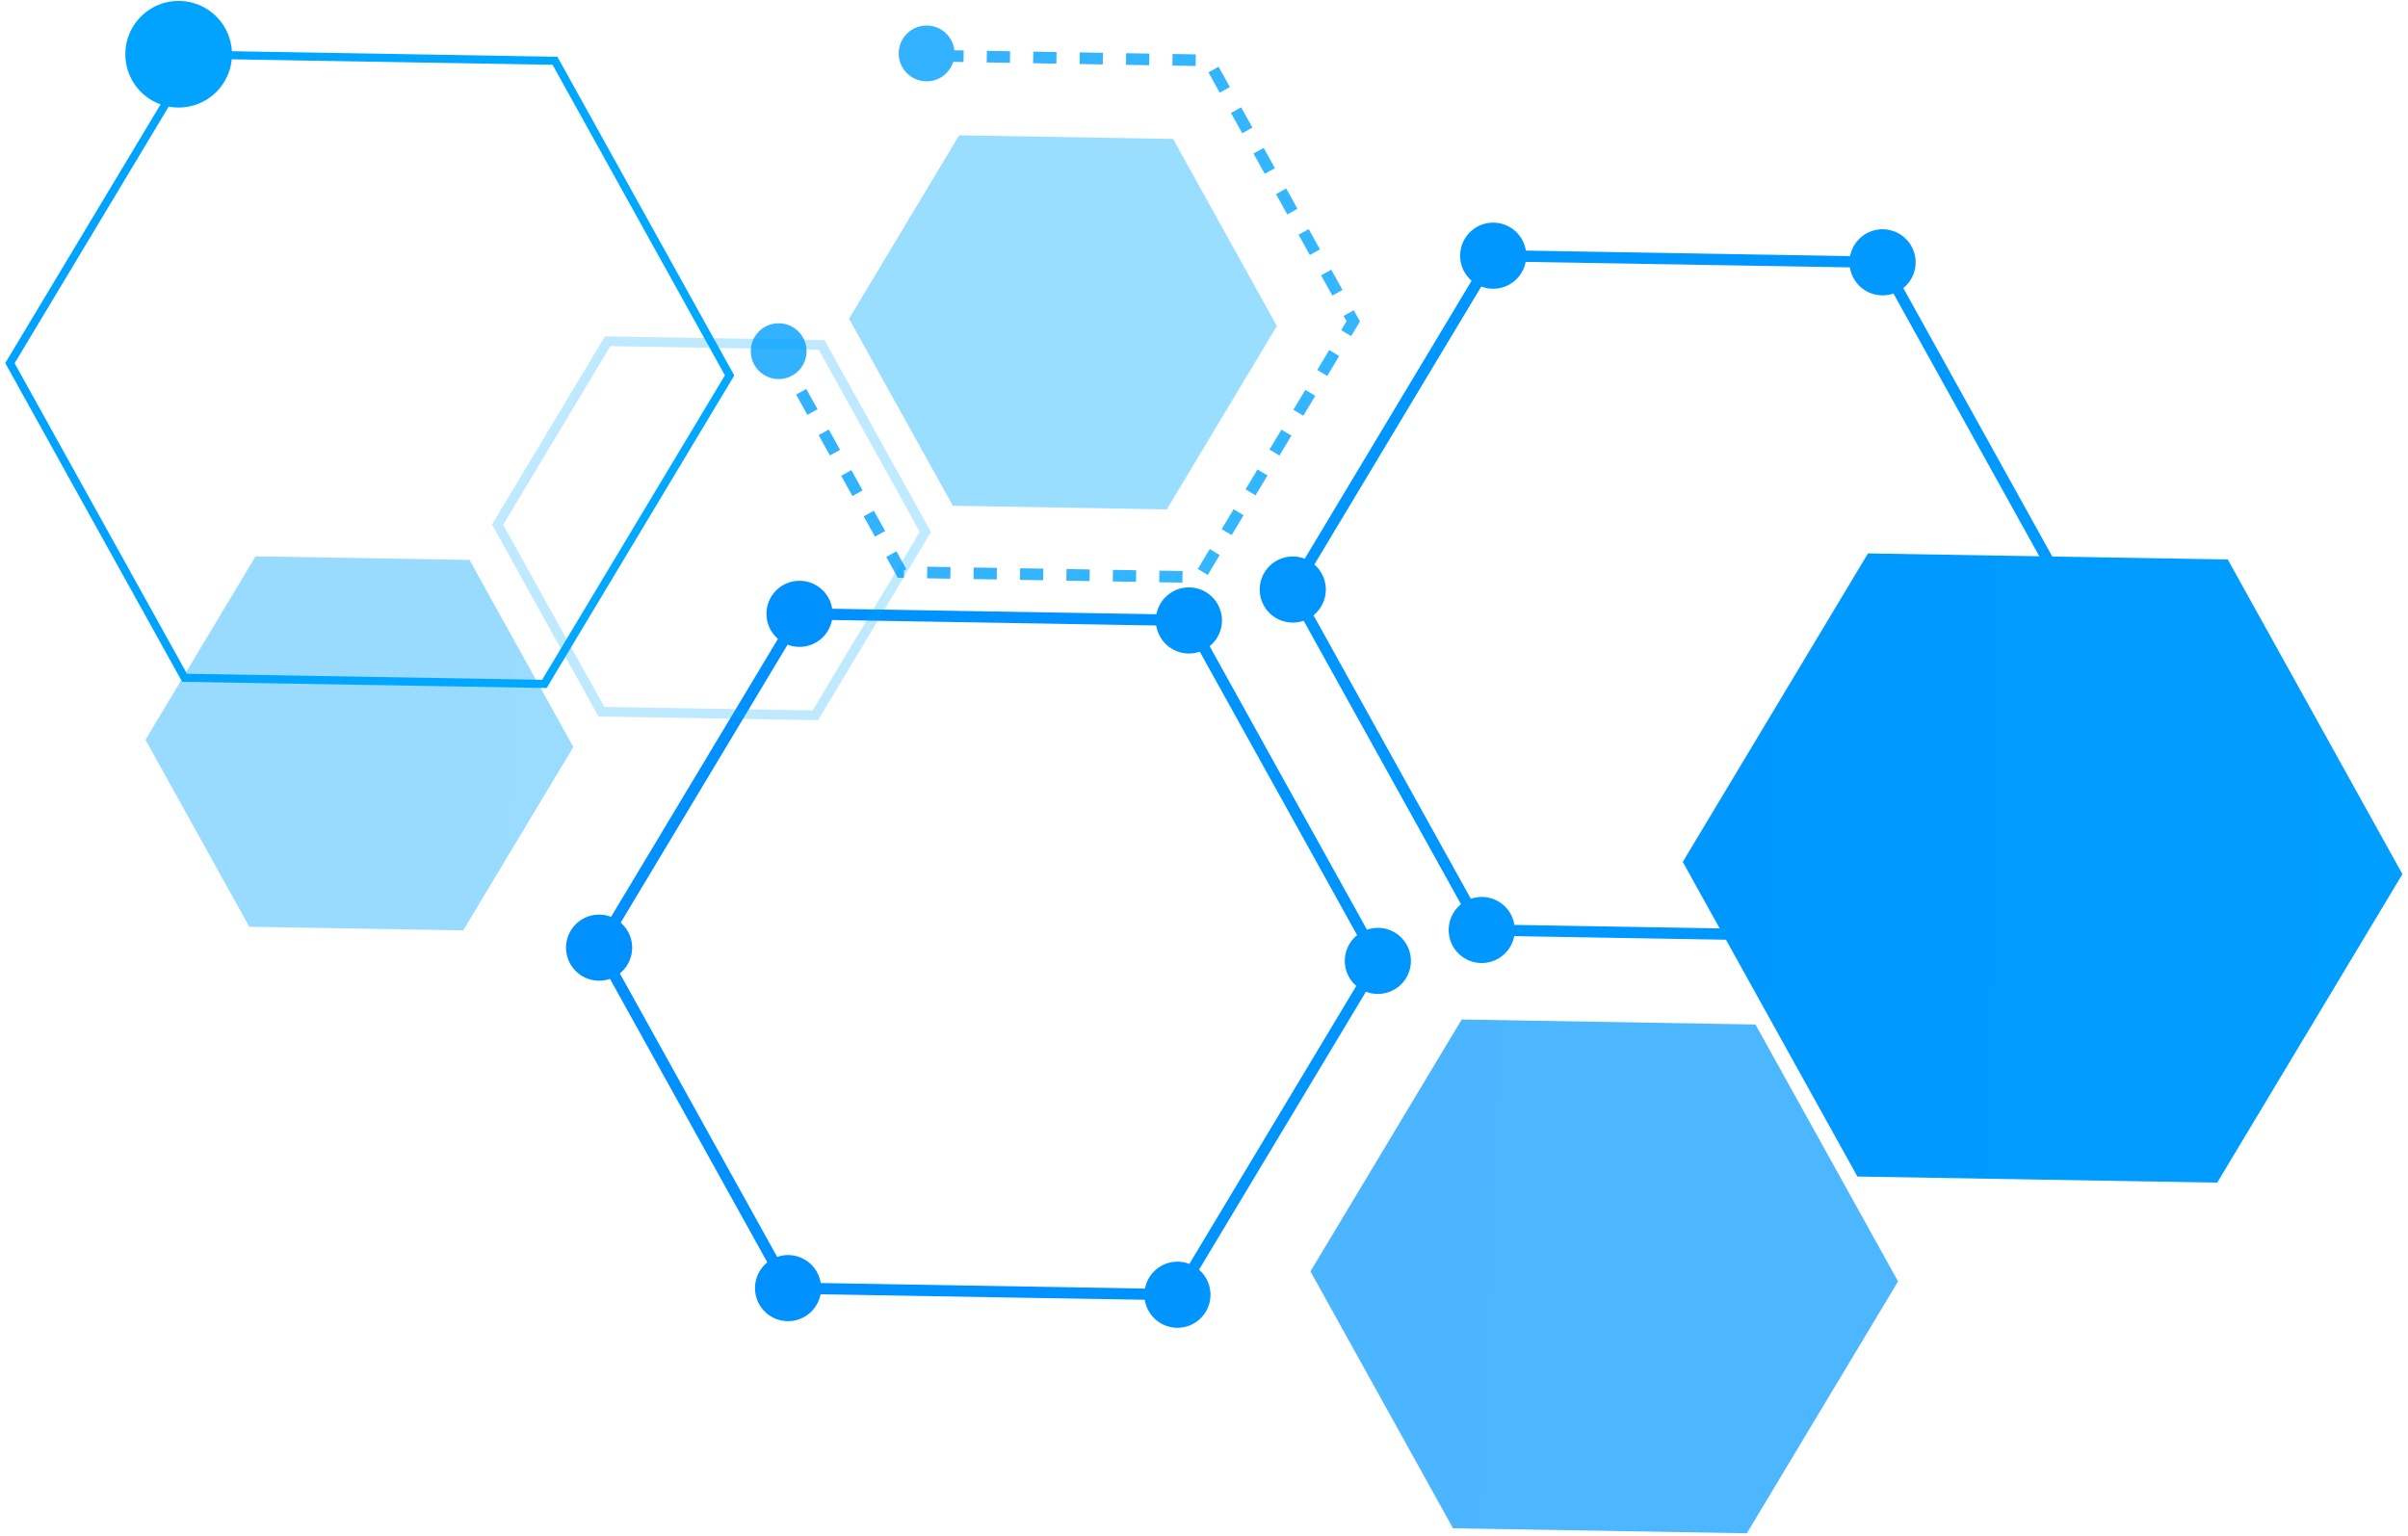 <svg xmlns="http://www.w3.org/2000/svg" xmlns:xlink="http://www.w3.org/1999/xlink" width="2000" height="1275.813" viewBox="0 0 2000 1275.813">
  <defs>
    <linearGradient id="linear-gradient" x1="-13.175" y1="0.263" x2="5.532" y2="0.587" gradientUnits="objectBoundingBox">
      <stop offset="0" stop-color="#00bdff"/>
      <stop offset="0.24" stop-color="#00b8ff"/>
      <stop offset="0.488" stop-color="#00acff"/>
      <stop offset="0.74" stop-color="#0097ff"/>
      <stop offset="0.993" stop-color="#007aff"/>
      <stop offset="1" stop-color="#007aff"/>
    </linearGradient>
    <linearGradient id="linear-gradient-2" x1="-157.464" y1="-1.873" x2="66.682" y2="1.494" xlink:href="#linear-gradient"/>
    <linearGradient id="linear-gradient-3" x1="-160.487" y1="-1.918" x2="63.659" y2="1.449" xlink:href="#linear-gradient"/>
    <linearGradient id="linear-gradient-4" x1="-166.378" y1="-2.007" x2="57.768" y2="1.36" xlink:href="#linear-gradient"/>
    <linearGradient id="linear-gradient-5" x1="-169.248" y1="-2.05" x2="54.899" y2="1.317" xlink:href="#linear-gradient"/>
    <linearGradient id="linear-gradient-6" x1="-166.225" y1="-2.004" x2="57.921" y2="1.363" xlink:href="#linear-gradient"/>
    <linearGradient id="linear-gradient-7" x1="-160.334" y1="-1.916" x2="63.813" y2="1.451" xlink:href="#linear-gradient"/>
    <linearGradient id="linear-gradient-8" x1="-14.036" y1="0.248" x2="4.671" y2="0.572" xlink:href="#linear-gradient"/>
    <linearGradient id="linear-gradient-9" x1="-167.806" y1="-2.028" x2="56.375" y2="1.339" xlink:href="#linear-gradient"/>
    <linearGradient id="linear-gradient-10" x1="-170.802" y1="-2.073" x2="53.344" y2="1.294" xlink:href="#linear-gradient"/>
    <linearGradient id="linear-gradient-11" x1="-176.693" y1="-2.162" x2="47.453" y2="1.205" xlink:href="#linear-gradient"/>
    <linearGradient id="linear-gradient-12" x1="-179.563" y1="-2.205" x2="44.584" y2="1.162" xlink:href="#linear-gradient"/>
    <linearGradient id="linear-gradient-13" x1="-176.54" y1="-2.159" x2="47.606" y2="1.208" xlink:href="#linear-gradient"/>
    <linearGradient id="linear-gradient-14" x1="-170.649" y1="-2.071" x2="53.497" y2="1.296" xlink:href="#linear-gradient"/>
    <linearGradient id="linear-gradient-15" x1="-18.021" y1="0.179" x2="7.185" y2="0.616" xlink:href="#linear-gradient"/>
    <linearGradient id="linear-gradient-16" x1="-10.811" y1="0.485" x2="10.017" y2="0.513" xlink:href="#linear-gradient"/>
    <linearGradient id="linear-gradient-17" x1="-10.293" y1="0.486" x2="11.078" y2="0.514" xlink:href="#linear-gradient"/>
    <linearGradient id="linear-gradient-18" x1="-11.92" y1="0.483" x2="9.451" y2="0.512" xlink:href="#linear-gradient"/>
    <linearGradient id="linear-gradient-19" x1="-472.744" y1="0.226" x2="314.976" y2="0.682" xlink:href="#linear-gradient"/>
    <linearGradient id="linear-gradient-20" x1="-470.671" y1="0.227" x2="316.933" y2="0.683" xlink:href="#linear-gradient"/>
    <linearGradient id="linear-gradient-21" x1="-466.661" y1="0.229" x2="320.938" y2="0.686" xlink:href="#linear-gradient"/>
    <linearGradient id="linear-gradient-22" x1="-464.728" y1="0.23" x2="322.99" y2="0.687" xlink:href="#linear-gradient"/>
    <linearGradient id="linear-gradient-23" x1="-509.81" y1="0.204" x2="277.993" y2="0.661" xlink:href="#linear-gradient"/>
    <linearGradient id="linear-gradient-24" x1="-233.223" y1="-0.042" x2="160.67" y2="0.871" xlink:href="#linear-gradient"/>
    <linearGradient id="linear-gradient-25" x1="-288.232" y1="0.259" x2="202.421" y2="0.668" xlink:href="#linear-gradient"/>
    <linearGradient id="linear-gradient-26" x1="-238.692" y1="-0.054" x2="155.238" y2="0.859" xlink:href="#linear-gradient"/>
    <linearGradient id="linear-gradient-27" x1="-232.211" y1="-0.039" x2="161.658" y2="0.874" xlink:href="#linear-gradient"/>
    <linearGradient id="linear-gradient-28" x1="-240.674" y1="-0.059" x2="153.227" y2="0.854" xlink:href="#linear-gradient"/>
    <linearGradient id="linear-gradient-29" x1="-244.674" y1="-0.068" x2="149.227" y2="0.845" xlink:href="#linear-gradient"/>
    <linearGradient id="linear-gradient-30" x1="-246.684" y1="-0.073" x2="147.233" y2="0.84" xlink:href="#linear-gradient"/>
    <linearGradient id="linear-gradient-31" x1="-474.774" y1="0.225" x2="312.992" y2="0.681" xlink:href="#linear-gradient"/>
    <linearGradient id="linear-gradient-32" x1="-242.674" y1="-0.064" x2="151.227" y2="0.849" xlink:href="#linear-gradient"/>
    <linearGradient id="linear-gradient-33" x1="-468.662" y1="0.228" x2="318.933" y2="0.685" xlink:href="#linear-gradient"/>
    <linearGradient id="linear-gradient-34" x1="-246.838" y1="-0.073" x2="147.063" y2="0.84" xlink:href="#linear-gradient"/>
    <linearGradient id="linear-gradient-35" x1="-286.564" y1="0.245" x2="163.618" y2="0.645" xlink:href="#linear-gradient"/>
    <linearGradient id="linear-gradient-36" x1="-234.226" y1="-0.044" x2="159.676" y2="0.869" xlink:href="#linear-gradient"/>
    <linearGradient id="linear-gradient-37" x1="-244.813" y1="-0.069" x2="149.047" y2="0.844" xlink:href="#linear-gradient"/>
    <linearGradient id="linear-gradient-38" x1="-238.848" y1="-0.055" x2="155.069" y2="0.858" xlink:href="#linear-gradient"/>
    <linearGradient id="linear-gradient-39" x1="-240.865" y1="-0.059" x2="153.08" y2="0.854" xlink:href="#linear-gradient"/>
    <linearGradient id="linear-gradient-40" x1="-242.838" y1="-0.064" x2="151.063" y2="0.849" xlink:href="#linear-gradient"/>
    <linearGradient id="linear-gradient-41" x1="-248.838" y1="-0.078" x2="145.063" y2="0.835" xlink:href="#linear-gradient"/>
    <linearGradient id="linear-gradient-42" x1="-235.254" y1="-0.046" x2="158.698" y2="0.867" xlink:href="#linear-gradient"/>
    <linearGradient id="linear-gradient-43" x1="-507.676" y1="0.206" x2="279.925" y2="0.662" xlink:href="#linear-gradient"/>
    <linearGradient id="linear-gradient-44" x1="-237.236" y1="-0.051" x2="156.692" y2="0.862" xlink:href="#linear-gradient"/>
    <linearGradient id="linear-gradient-45" x1="-505.812" y1="0.207" x2="282.006" y2="0.663" xlink:href="#linear-gradient"/>
    <linearGradient id="linear-gradient-46" x1="-503.772" y1="0.208" x2="283.99" y2="0.664" xlink:href="#linear-gradient"/>
    <linearGradient id="linear-gradient-47" x1="-236.231" y1="-0.048" x2="157.686" y2="0.864" xlink:href="#linear-gradient"/>
    <linearGradient id="linear-gradient-48" x1="-106.219" y1="0.376" x2="57.726" y2="0.566" xlink:href="#linear-gradient"/>
    <linearGradient id="linear-gradient-49" x1="-89.14" y1="0.379" x2="52.058" y2="0.569" xlink:href="#linear-gradient"/>
    <linearGradient id="linear-gradient-50" x1="-8.295" y1="0.488" x2="4.41" y2="0.505" xlink:href="#linear-gradient"/>
    <linearGradient id="linear-gradient-51" x1="-6.575" y1="0.491" x2="5.966" y2="0.507" xlink:href="#linear-gradient"/>
    <linearGradient id="linear-gradient-52" x1="-49.735" y1="0.442" x2="36.033" y2="0.541" xlink:href="#linear-gradient"/>
  </defs>
  <g id="Mixed_hex_2" data-name="Mixed hex 2" transform="translate(0 0)">
    <g id="Group_2425" data-name="Group 2425" transform="matrix(-1, -0.017, 0.017, -1, 1742.756, 808.729)">
      <path id="Path_11083" data-name="Path 11083" d="M657.585,284.746,493.2,569.493H164.4L0,284.746,164.4,0H493.2Zm-646.806,0,159,275.4H487.8l159-275.4L487.8,9.337H169.784Z" transform="translate(22.051 22.776)" fill="url(#linear-gradient)"/>
      <path id="Path_11084" data-name="Path 11084" d="M54.882,27.436A27.441,27.441,0,1,0,27.445,54.874,27.437,27.437,0,0,0,54.882,27.436Z" transform="translate(0 280.084)" fill="url(#linear-gradient-2)"/>
      <path id="Path_11085" data-name="Path 11085" d="M54.882,27.434A27.441,27.441,0,1,0,27.436,54.88,27.443,27.443,0,0,0,54.882,27.434Z" transform="translate(161.706 560.162)" fill="url(#linear-gradient-3)"/>
      <path id="Path_11086" data-name="Path 11086" d="M54.882,27.434A27.441,27.441,0,1,0,27.437,54.88,27.438,27.438,0,0,0,54.882,27.434Z" transform="translate(485.109 560.162)" fill="url(#linear-gradient-4)"/>
      <path id="Path_11087" data-name="Path 11087" d="M54.882,27.436A27.441,27.441,0,1,0,27.436,54.874,27.445,27.445,0,0,0,54.882,27.436Z" transform="translate(646.815 280.084)" fill="url(#linear-gradient-5)"/>
      <path id="Path_11088" data-name="Path 11088" d="M54.882,27.447A27.441,27.441,0,1,0,27.437,54.883,27.446,27.446,0,0,0,54.882,27.447Z" transform="translate(485.109 0)" fill="url(#linear-gradient-6)"/>
      <path id="Path_11089" data-name="Path 11089" d="M54.882,27.447A27.441,27.441,0,1,0,27.436,54.883,27.452,27.452,0,0,0,54.882,27.447Z" transform="translate(161.706 0)" fill="url(#linear-gradient-7)"/>
    </g>
    <g id="Group_2427" data-name="Group 2427" transform="matrix(-1, -0.017, 0.017, -1, 1166.608, 1106.232)">
      <path id="Path_11097" data-name="Path 11097" d="M657.594,284.746,494.542,567.161,493.2,569.5H164.4L0,284.746,163.052,2.33,164.4,0H493.2Zm-646.815,0L169.793,560.158H487.8l159-275.412L487.8,9.337H169.793Z" transform="translate(22.042 22.765)" fill="url(#linear-gradient-8)"/>
      <path id="Path_11098" data-name="Path 11098" d="M54.873,27.434A27.436,27.436,0,1,0,27.436,54.882,27.436,27.436,0,0,0,54.873,27.434Z" transform="translate(0 280.078)" fill="url(#linear-gradient-9)"/>
      <path id="Path_11099" data-name="Path 11099" d="M54.882,27.444A27.441,27.441,0,1,0,27.445,54.88,27.438,27.438,0,0,0,54.882,27.444Z" transform="translate(161.697 560.152)" fill="url(#linear-gradient-10)"/>
      <path id="Path_11100" data-name="Path 11100" d="M54.882,27.444A27.441,27.441,0,1,0,27.445,54.88,27.438,27.438,0,0,0,54.882,27.444Z" transform="translate(485.1 560.152)" fill="url(#linear-gradient-11)"/>
      <path id="Path_11101" data-name="Path 11101" d="M54.882,27.434A27.441,27.441,0,1,0,27.436,54.882,27.438,27.438,0,0,0,54.882,27.434Z" transform="translate(646.806 280.078)" fill="url(#linear-gradient-12)"/>
      <path id="Path_11102" data-name="Path 11102" d="M54.882,27.438A27.441,27.441,0,1,0,27.445,54.883,27.438,27.438,0,0,0,54.882,27.438Z" transform="translate(485.1 0)" fill="url(#linear-gradient-13)"/>
      <path id="Path_11103" data-name="Path 11103" d="M54.882,27.438A27.441,27.441,0,1,0,27.445,54.883,27.438,27.438,0,0,0,54.882,27.438Z" transform="translate(161.697 0)" fill="url(#linear-gradient-14)"/>
    </g>
    <path id="Path_11107" data-name="Path 11107" d="M366.036,422.661H122.011L0,211.328,122.011,0H366.036L488.047,211.328Z" transform="matrix(-1, -0.017, 0.017, -1, 1572.874, 1275.813)" opacity="0.7" fill="url(#linear-gradient-15)"/>
    <g id="Group_2428" data-name="Group 2428" transform="matrix(-1, -0.017, 0.017, -1, 1051.805, 784.248)" opacity="0.5">
      <path id="Path_11108" data-name="Path 11108" d="M364.593,157.88,273.44,315.757H91.144L0,157.88,91.144,0h182.3ZM268.812,307.731,355.327,157.88,268.812,8.028H95.772L9.257,157.88,95.772,307.731Z" transform="translate(284.308 179.579)" opacity="0.5" fill="url(#linear-gradient-16)"/>
      <path id="Path_11109" data-name="Path 11109" d="M88.834,307.727H266.5l88.833-153.865L266.5,0H88.834L0,153.863Z" transform="translate(0 359.577)" opacity="0.8" fill="url(#linear-gradient-17)"/>
      <path id="Path_11110" data-name="Path 11110" d="M88.834,307.729H266.5l88.833-153.866L266.5,0H88.834L0,153.863Z" transform="translate(578.242 0)" opacity="0.8" fill="url(#linear-gradient-18)"/>
    </g>
    <g id="Group_2433" data-name="Group 2433" transform="matrix(-1, -0.017, 0.017, -1, 1125.798, 486.458)">
      <rect id="Rectangle_1193" data-name="Rectangle 1193" width="9.641" height="19.279" transform="translate(92.048 378.873) rotate(-29.974)" opacity="0.8" fill="url(#linear-gradient-19)"/>
      <rect id="Rectangle_1194" data-name="Rectangle 1194" width="9.642" height="19.278" transform="translate(72.766 345.487) rotate(-30.002)" opacity="0.8" fill="url(#linear-gradient-20)"/>
      <rect id="Rectangle_1195" data-name="Rectangle 1195" width="9.641" height="19.276" transform="translate(34.212 278.707) rotate(-29.995)" opacity="0.8" fill="url(#linear-gradient-21)"/>
      <rect id="Rectangle_1196" data-name="Rectangle 1196" width="9.64" height="19.278" transform="translate(14.936 245.31) rotate(-29.977)" opacity="0.8" fill="url(#linear-gradient-22)"/>
      <rect id="Rectangle_1197" data-name="Rectangle 1197" width="9.639" height="19.279" transform="translate(449.137 138.85) rotate(-29.984)" opacity="0.8" fill="url(#linear-gradient-23)"/>
      <rect id="Rectangle_1198" data-name="Rectangle 1198" width="19.279" height="9.64" transform="translate(36.045 157.018) rotate(-60.002)" opacity="0.8" fill="url(#linear-gradient-24)"/>
      <path id="Path_11139" data-name="Path 11139" d="M0,12.343l5.295,9.171,8.349-4.819L11.13,12.343l4.347-7.527L7.127,0Z" transform="translate(0 207.105)" opacity="0.8" fill="url(#linear-gradient-25)"/>
      <rect id="Rectangle_1199" data-name="Rectangle 1199" width="19.277" height="9.638" transform="translate(140.072 429.259)" opacity="0.8" fill="url(#linear-gradient-26)"/>
      <rect id="Rectangle_1200" data-name="Rectangle 1200" width="19.281" height="9.64" transform="matrix(0.5, -0.866, 0.866, 0.5, 16.765, 190.409)" opacity="0.8" fill="url(#linear-gradient-27)"/>
      <rect id="Rectangle_1201" data-name="Rectangle 1201" width="19.279" height="9.638" transform="translate(178.627 429.259)" opacity="0.8" fill="url(#linear-gradient-28)"/>
      <rect id="Rectangle_1202" data-name="Rectangle 1202" width="19.279" height="9.638" transform="translate(255.739 429.259)" opacity="0.8" fill="url(#linear-gradient-29)"/>
      <rect id="Rectangle_1203" data-name="Rectangle 1203" width="19.278" height="9.638" transform="translate(294.296 429.259)" opacity="0.8" fill="url(#linear-gradient-30)"/>
      <rect id="Rectangle_1204" data-name="Rectangle 1204" width="9.64" height="19.278" transform="matrix(0.866, -0.5, 0.5, 0.866, 111.325, 412.264)" opacity="0.8" fill="url(#linear-gradient-31)"/>
      <rect id="Rectangle_1205" data-name="Rectangle 1205" width="19.279" height="9.638" transform="translate(217.182 429.259)" opacity="0.8" fill="url(#linear-gradient-32)"/>
      <rect id="Rectangle_1206" data-name="Rectangle 1206" width="9.642" height="19.276" transform="matrix(0.866, -0.5, 0.5, 0.866, 53.488, 312.098)" opacity="0.8" fill="url(#linear-gradient-33)"/>
      <rect id="Rectangle_1207" data-name="Rectangle 1207" width="19.279" height="9.639" transform="translate(297.965 0)" opacity="0.8" fill="url(#linear-gradient-34)"/>
      <path id="Path_11140" data-name="Path 11140" d="M0,7.231,8.52,21.988l8.348-4.821L6.956,0H1.936V6.112Z" transform="translate(373.14 0)" opacity="0.8" fill="url(#linear-gradient-35)"/>
      <rect id="Rectangle_1208" data-name="Rectangle 1208" width="19.279" height="9.64" transform="matrix(0.5, -0.866, 0.866, 0.5, 55.322, 123.627)" opacity="0.8" fill="url(#linear-gradient-36)"/>
      <rect id="Rectangle_1209" data-name="Rectangle 1209" width="19.281" height="9.639" transform="translate(259.404 0)" opacity="0.8" fill="url(#linear-gradient-37)"/>
      <rect id="Rectangle_1210" data-name="Rectangle 1210" width="19.278" height="9.639" transform="translate(143.738 0)" opacity="0.8" fill="url(#linear-gradient-38)"/>
      <rect id="Rectangle_1211" data-name="Rectangle 1211" width="19.277" height="9.639" transform="translate(182.295 0)" opacity="0.8" fill="url(#linear-gradient-39)"/>
      <rect id="Rectangle_1212" data-name="Rectangle 1212" width="19.279" height="9.639" transform="translate(220.85 0)" opacity="0.8" fill="url(#linear-gradient-40)"/>
      <rect id="Rectangle_1213" data-name="Rectangle 1213" width="19.279" height="9.639" transform="translate(336.519 0)" opacity="0.8" fill="url(#linear-gradient-41)"/>
      <rect id="Rectangle_1214" data-name="Rectangle 1214" width="19.276" height="9.642" transform="matrix(0.5, -0.866, 0.866, 0.5, 74.599, 90.234)" opacity="0.8" fill="url(#linear-gradient-42)"/>
      <rect id="Rectangle_1215" data-name="Rectangle 1215" width="9.642" height="19.28" transform="translate(429.854 105.464) rotate(-30.007)" opacity="0.8" fill="url(#linear-gradient-43)"/>
      <rect id="Rectangle_1216" data-name="Rectangle 1216" width="19.276" height="9.641" transform="matrix(0.5, -0.866, 0.866, 0.5, 113.157, 23.453)" opacity="0.8" fill="url(#linear-gradient-44)"/>
      <rect id="Rectangle_1217" data-name="Rectangle 1217" width="9.639" height="19.279" transform="translate(410.579 72.071) rotate(-29.982)" opacity="0.8" fill="url(#linear-gradient-45)"/>
      <rect id="Rectangle_1218" data-name="Rectangle 1218" width="9.64" height="19.279" transform="translate(391.302 38.678) rotate(-29.977)" opacity="0.8" fill="url(#linear-gradient-46)"/>
      <rect id="Rectangle_1219" data-name="Rectangle 1219" width="19.277" height="9.642" transform="matrix(0.5, -0.866, 0.866, 0.5, 93.879, 56.846)" opacity="0.8" fill="url(#linear-gradient-47)"/>
      <path id="Path_11141" data-name="Path 11141" d="M0,23.16A23.16,23.16,0,1,0,23.16,0,23.155,23.155,0,0,0,0,23.16Z" transform="translate(459.069 163.37)" opacity="0.8" fill="url(#linear-gradient-48)"/>
      <path id="Path_11142" data-name="Path 11142" d="M8.535,16.541H0v9.636H7.761a23.174,23.174,0,1,0,.774-9.636Z" transform="translate(332.851 412.719)" opacity="0.8" fill="url(#linear-gradient-49)"/>
    </g>
    <path id="Path_11148" data-name="Path 11148" d="M448.29,0H149.43L0,258.822l149.43,258.82H448.29l149.431-258.82Z" transform="matrix(-1, -0.017, 0.017, -1, 1990.966, 984.992)" fill="url(#linear-gradient-50)"/>
    <path id="Path_11156" data-name="Path 11156" d="M454.127,524.38H151.376L0,262.2,151.376,0H454.127L605.5,262.2Zm-298.862-6.731H450.237L597.723,262.2,450.237,6.74H155.265L7.779,262.2Z" transform="matrix(-1, -0.017, 0.017, -1, 605.41, 574.115)" fill="url(#linear-gradient-51)"/>
    <path id="Path_11168" data-name="Path 11168" d="M88.539,44.271A44.27,44.27,0,1,1,44.27,0,44.272,44.272,0,0,1,88.539,44.271Z" transform="matrix(-1, -0.017, 0.017, -1, 191.897, 90.08)" fill="url(#linear-gradient-52)"/>
  </g>
</svg>
